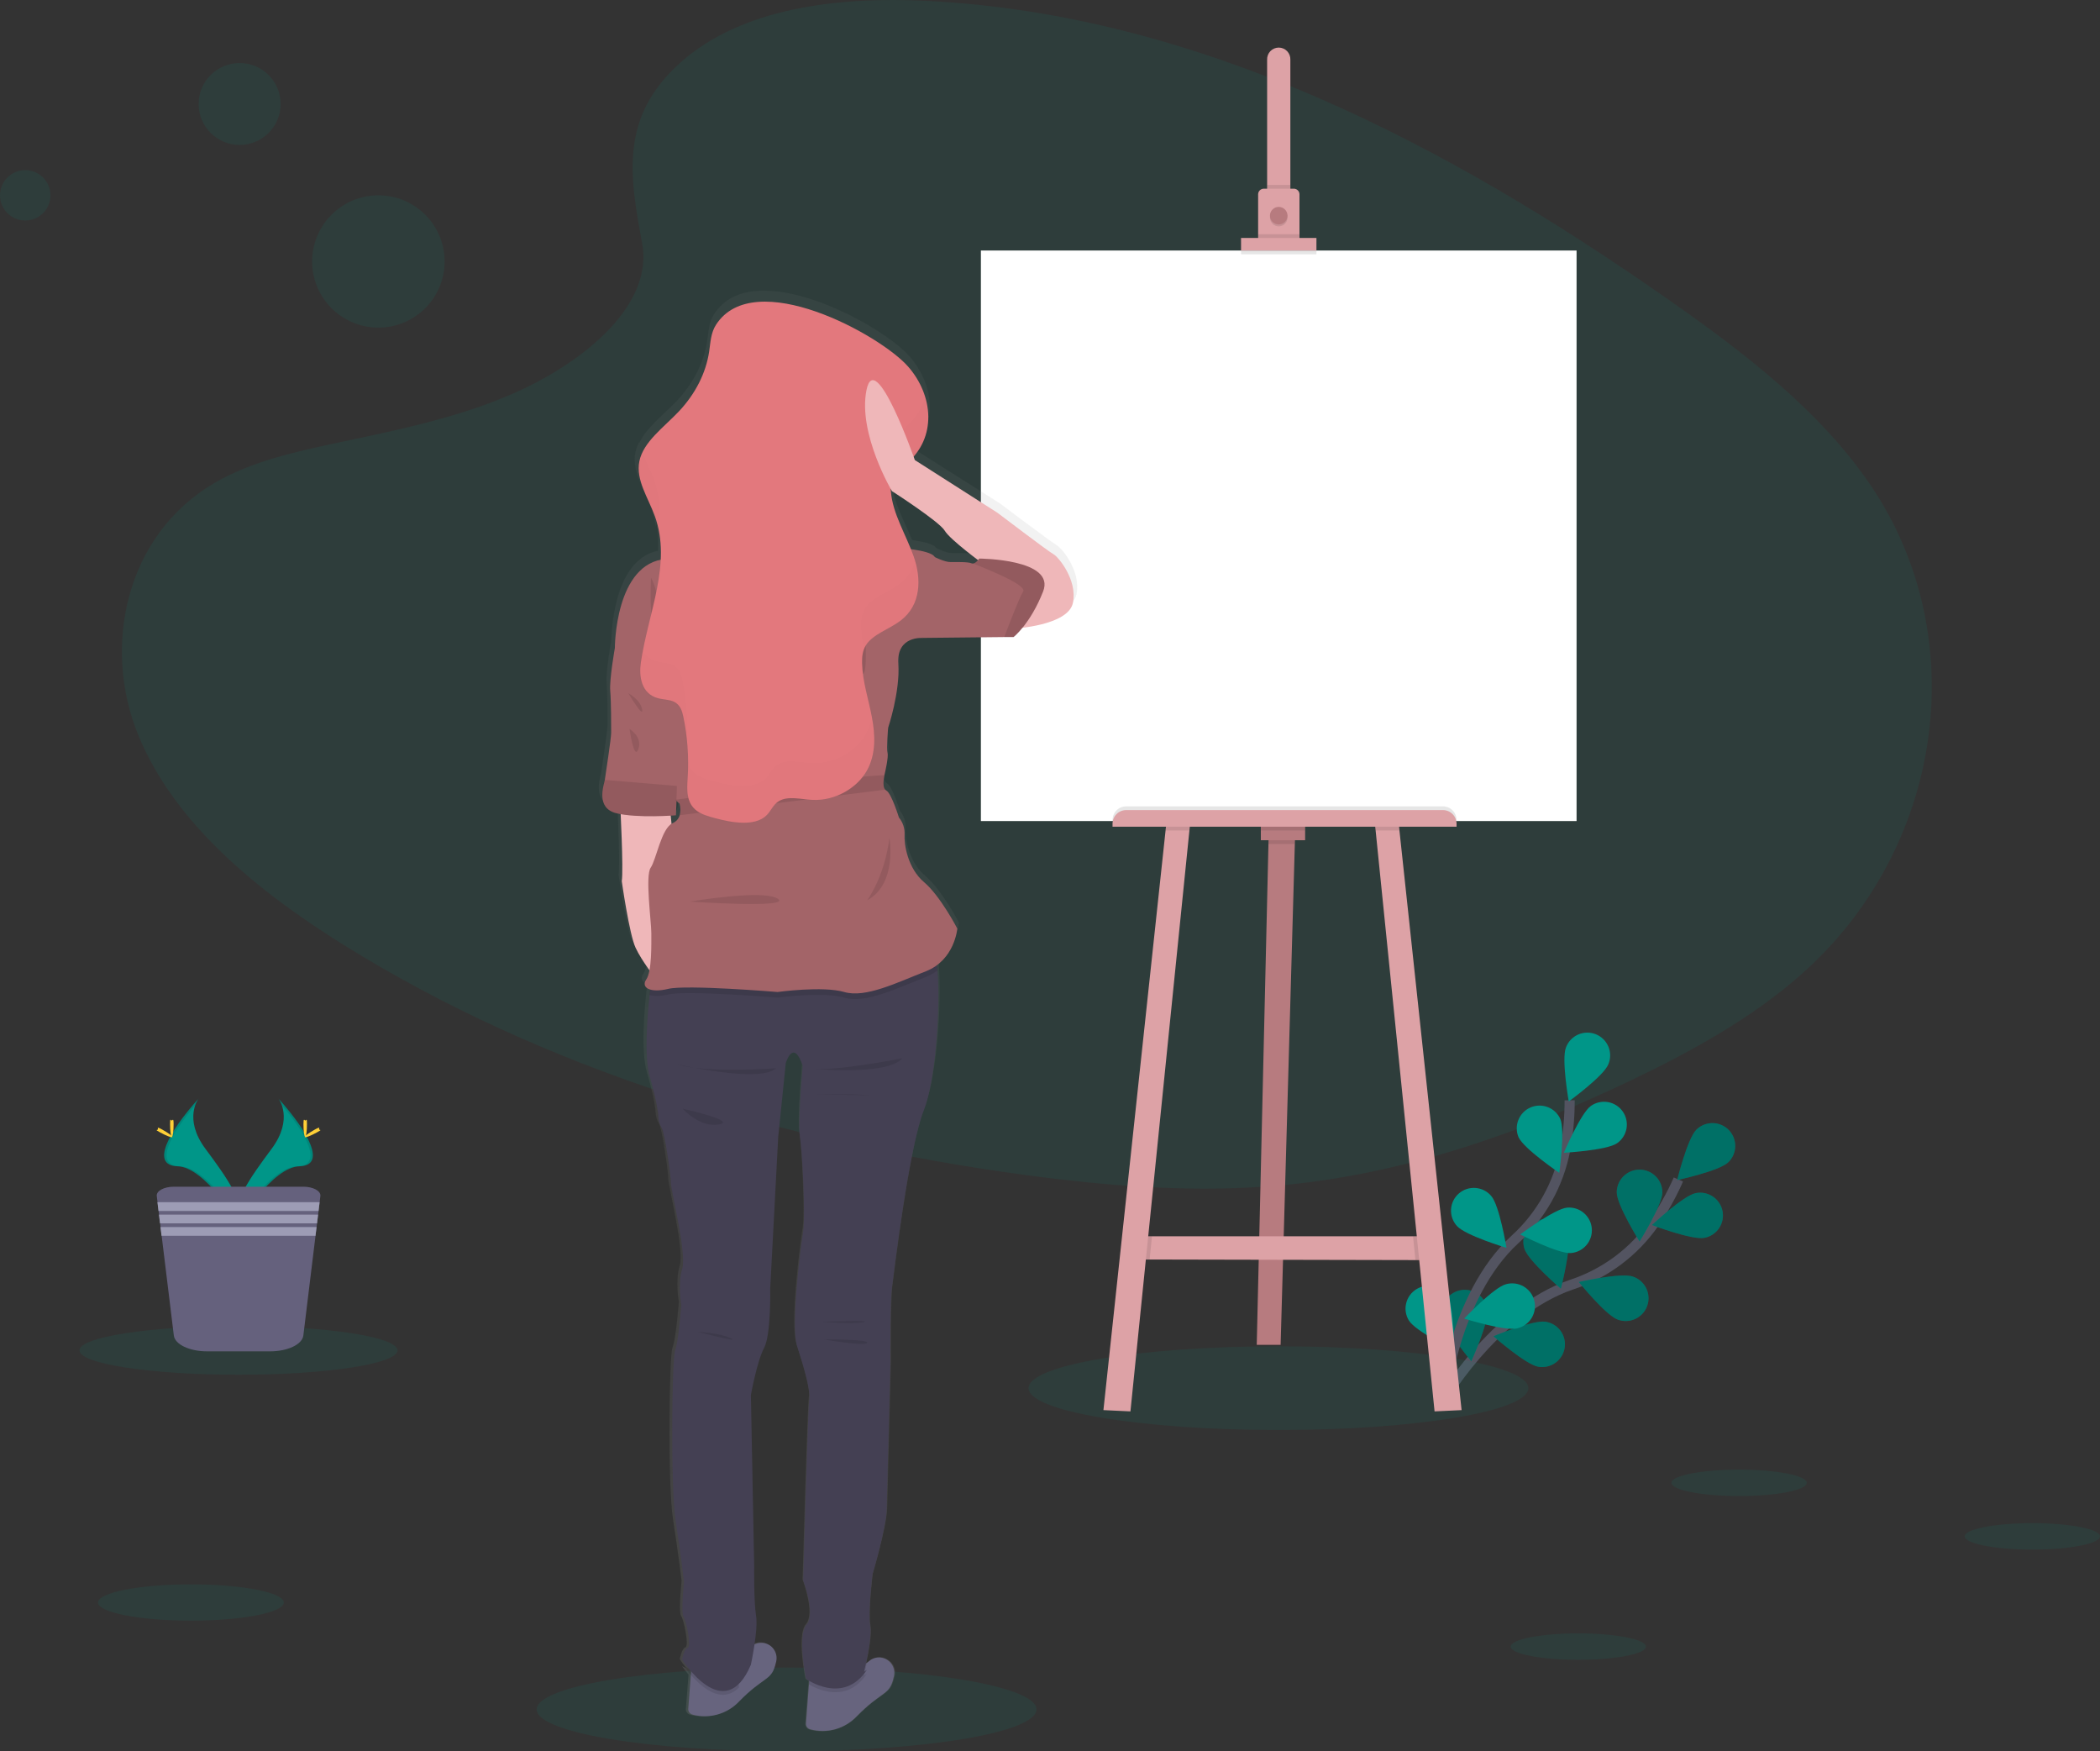 <svg width="415" height="346" viewBox="0 0 415 346" fill="none" xmlns="http://www.w3.org/2000/svg">
<rect x="0" y="0" width="415" height="346" fill="#333333" stroke="none"/>
<g clip-path="url(#clip0)">
<path opacity="0.1" d="M134.531 12.305C146.666 1.518 165.713 -0.693 183.054 0.166C237.513 2.871 286.672 29.124 329.196 58.825C344.592 69.574 359.747 81.162 369.738 95.968C390.095 126.109 384.046 167.862 355.763 192.692C346.137 201.139 334.472 207.627 322.495 213.357C301.2 223.563 278.222 231.756 254.052 234.1C236.819 235.76 219.371 234.412 202.234 232.092C154.364 225.596 107.382 211.258 67.986 186.73C50.712 175.973 34.431 162.597 27.311 145.201C20.19 127.806 24.748 105.735 42.387 95.417C49.682 91.156 58.406 89.231 66.944 87.422C79.515 84.763 92.285 82.141 103.626 76.735C115.346 71.151 129.217 60.352 126.891 47.988C124.415 34.742 122.413 23.092 134.531 12.305Z" fill="#009688"/>
<path d="M284.553 277.504C284.553 277.504 294.964 259.088 310.638 253.782C317.228 251.598 322.931 247.339 326.89 241.643C328.749 238.925 330.354 236.042 331.684 233.03" stroke="#535461" stroke-width="2" stroke-miterlimit="10"/>
<path d="M341.547 229.624C339.76 231.358 331.439 233.146 331.439 233.146C331.439 233.146 333.479 224.894 335.265 223.164C336.123 222.333 337.277 221.875 338.472 221.893C339.668 221.91 340.807 222.401 341.64 223.258C342.473 224.114 342.931 225.266 342.914 226.46C342.896 227.654 342.405 228.792 341.547 229.624Z" fill="#009688"/>
<path d="M336.84 244.555C334.397 245.041 326.454 242.029 326.454 242.029C326.454 242.029 332.66 236.22 335.099 235.723C336.272 235.49 337.489 235.732 338.484 236.396C339.478 237.059 340.167 238.09 340.4 239.261C340.633 240.433 340.391 241.648 339.726 242.641C339.062 243.634 338.029 244.322 336.856 244.555H336.84Z" fill="#009688"/>
<path d="M319.703 260.71C317.348 259.881 312.001 253.284 312.001 253.284C312.001 253.284 320.31 251.392 322.653 252.205C323.224 252.389 323.753 252.685 324.209 253.075C324.664 253.466 325.037 253.944 325.305 254.48C325.573 255.016 325.731 255.601 325.77 256.199C325.809 256.797 325.728 257.397 325.531 257.964C325.335 258.53 325.027 259.052 324.626 259.498C324.225 259.944 323.739 260.305 323.196 260.561C322.653 260.817 322.064 260.962 321.465 260.988C320.865 261.013 320.266 260.919 319.703 260.71Z" fill="#009688"/>
<path d="M303.979 270.02C301.524 269.605 295.134 264 295.134 264C295.134 264 302.99 260.731 305.445 261.138C306.034 261.229 306.598 261.436 307.106 261.746C307.614 262.057 308.055 262.464 308.405 262.946C308.754 263.428 309.004 263.974 309.141 264.552C309.277 265.131 309.298 265.731 309.201 266.318C309.104 266.905 308.892 267.467 308.576 267.971C308.261 268.475 307.848 268.912 307.363 269.256C306.877 269.601 306.328 269.845 305.747 269.976C305.167 270.108 304.565 270.122 303.979 270.02Z" fill="#009688"/>
<path d="M319.5 235.582C319.5 238.071 324.003 245.277 324.003 245.277C324.003 245.277 328.514 238.071 328.514 235.586C328.514 234.392 328.04 233.247 327.194 232.403C326.349 231.559 325.202 231.084 324.007 231.084C322.812 231.084 321.665 231.559 320.82 232.403C319.974 233.247 319.5 234.392 319.5 235.586V235.582Z" fill="#009688"/>
<path d="M301.249 246.7C301.997 249.073 308.453 254.608 308.453 254.608C308.453 254.608 310.597 246.381 309.853 244.008C309.495 242.868 308.699 241.917 307.64 241.364C306.58 240.811 305.344 240.701 304.203 241.058C303.062 241.415 302.11 242.21 301.556 243.268C301.002 244.326 300.892 245.561 301.249 246.7Z" fill="#009688"/>
<path d="M284.997 259.935C285.33 262.399 290.76 268.946 290.76 268.946C290.76 268.946 294.266 261.2 293.933 258.736C293.774 257.552 293.151 256.48 292.2 255.756C291.25 255.032 290.05 254.714 288.865 254.873C287.68 255.032 286.607 255.655 285.882 256.604C285.156 257.553 284.838 258.751 284.997 259.935Z" fill="#009688"/>
<path opacity="0.25" d="M341.547 229.624C339.76 231.358 331.439 233.146 331.439 233.146C331.439 233.146 333.479 224.894 335.265 223.164C336.123 222.333 337.277 221.875 338.472 221.893C339.668 221.91 340.807 222.401 341.64 223.258C342.473 224.114 342.931 225.266 342.914 226.46C342.896 227.654 342.405 228.792 341.547 229.624Z" fill="black"/>
<path opacity="0.25" d="M336.84 244.555C334.397 245.041 326.454 242.029 326.454 242.029C326.454 242.029 332.66 236.22 335.099 235.723C336.272 235.49 337.489 235.732 338.484 236.396C339.478 237.059 340.167 238.09 340.4 239.261C340.633 240.433 340.391 241.648 339.726 242.641C339.062 243.634 338.029 244.322 336.856 244.555H336.84Z" fill="black"/>
<path opacity="0.25" d="M319.703 260.71C317.348 259.881 312.001 253.284 312.001 253.284C312.001 253.284 320.31 251.392 322.653 252.205C323.224 252.389 323.753 252.685 324.209 253.075C324.664 253.466 325.037 253.944 325.305 254.48C325.573 255.016 325.731 255.601 325.77 256.199C325.809 256.797 325.728 257.397 325.531 257.964C325.335 258.53 325.027 259.052 324.626 259.498C324.225 259.944 323.739 260.305 323.196 260.561C322.653 260.817 322.064 260.962 321.465 260.988C320.865 261.013 320.266 260.919 319.703 260.71Z" fill="black"/>
<path opacity="0.25" d="M303.979 270.02C301.524 269.605 295.134 264 295.134 264C295.134 264 302.99 260.731 305.445 261.138C306.034 261.229 306.598 261.436 307.106 261.746C307.614 262.057 308.055 262.464 308.405 262.946C308.754 263.428 309.004 263.974 309.141 264.552C309.277 265.131 309.298 265.731 309.201 266.318C309.104 266.905 308.892 267.467 308.576 267.971C308.261 268.475 307.848 268.912 307.363 269.256C306.877 269.601 306.328 269.845 305.747 269.976C305.167 270.108 304.565 270.122 303.979 270.02Z" fill="black"/>
<path opacity="0.25" d="M319.5 235.582C319.5 238.071 324.003 245.277 324.003 245.277C324.003 245.277 328.514 238.071 328.514 235.586C328.514 234.392 328.04 233.247 327.194 232.403C326.349 231.559 325.202 231.084 324.007 231.084C322.812 231.084 321.665 231.559 320.82 232.403C319.974 233.247 319.5 234.392 319.5 235.586V235.582Z" fill="black"/>
<path opacity="0.25" d="M301.249 246.7C301.997 249.073 308.453 254.608 308.453 254.608C308.453 254.608 310.597 246.381 309.853 244.008C309.495 242.868 308.699 241.917 307.64 241.364C306.58 240.811 305.344 240.701 304.203 241.058C303.062 241.415 302.11 242.21 301.556 243.268C301.002 244.326 300.892 245.561 301.249 246.7Z" fill="black"/>
<path opacity="0.25" d="M284.997 259.935C285.33 262.399 290.76 268.946 290.76 268.946C290.76 268.946 294.266 261.2 293.933 258.736C293.774 257.552 293.151 256.48 292.2 255.756C291.25 255.032 290.05 254.714 288.865 254.873C287.68 255.032 286.607 255.655 285.882 256.604C285.156 257.553 284.838 258.751 284.997 259.935Z" fill="black"/>
<path d="M285.151 277.131C285.151 277.131 287.195 256.08 299.376 244.887C304.514 240.223 307.998 234.02 309.305 227.209C309.903 223.97 310.2 220.683 310.194 217.389" stroke="#535461" stroke-width="2" stroke-miterlimit="10"/>
<path d="M317.825 210.303C316.895 212.61 310.015 217.613 310.015 217.613C310.015 217.613 308.536 209.241 309.467 206.939C309.677 206.376 309.999 205.861 310.412 205.424C310.825 204.988 311.321 204.638 311.872 204.396C312.422 204.153 313.016 204.024 313.617 204.014C314.219 204.005 314.816 204.115 315.374 204.34C315.932 204.565 316.439 204.898 316.866 205.322C317.292 205.745 317.63 206.25 317.858 206.806C318.087 207.361 318.202 207.957 318.196 208.558C318.19 209.159 318.064 209.752 317.825 210.303Z" fill="#009688"/>
<path d="M319.583 225.857C317.547 227.288 309.047 227.753 309.047 227.753C309.047 227.753 312.371 219.924 314.394 218.493C314.878 218.153 315.425 217.911 316.002 217.782C316.58 217.652 317.177 217.638 317.761 217.739C318.344 217.841 318.902 218.056 319.402 218.372C319.902 218.689 320.334 219.1 320.675 219.584C321.016 220.068 321.258 220.613 321.387 221.19C321.517 221.767 321.531 222.364 321.43 222.946C321.328 223.529 321.113 224.086 320.796 224.585C320.479 225.085 320.067 225.517 319.583 225.857Z" fill="#009688"/>
<path d="M310.472 247.563C307.979 247.771 300.418 243.887 300.418 243.887C300.418 243.887 307.236 238.801 309.699 238.589C310.891 238.489 312.074 238.866 312.987 239.637C313.901 240.407 314.47 241.509 314.57 242.699C314.671 243.889 314.293 245.07 313.522 245.982C312.75 246.894 311.647 247.463 310.455 247.563H310.472Z" fill="#009688"/>
<path d="M299.874 262.436C297.465 263.059 289.347 260.511 289.347 260.511C289.347 260.511 295.201 254.342 297.61 253.72C298.187 253.558 298.791 253.513 299.386 253.586C299.981 253.66 300.555 253.852 301.075 254.15C301.595 254.449 302.05 254.847 302.413 255.323C302.777 255.799 303.042 256.343 303.192 256.923C303.343 257.502 303.376 258.106 303.29 258.698C303.204 259.291 303.001 259.86 302.692 260.373C302.383 260.886 301.975 261.333 301.491 261.686C301.007 262.04 300.457 262.293 299.874 262.432V262.436Z" fill="#009688"/>
<path d="M300.09 224.666C301.096 226.94 308.142 231.719 308.142 231.719C308.142 231.719 309.342 223.305 308.333 221.032C307.834 219.963 306.936 219.133 305.831 218.719C304.726 218.304 303.502 218.339 302.423 218.816C301.343 219.294 300.494 220.174 300.058 221.27C299.622 222.365 299.634 223.588 300.09 224.675V224.666Z" fill="#009688"/>
<path d="M287.918 242.219C289.559 244.086 297.71 246.534 297.71 246.534C297.71 246.534 296.335 238.145 294.69 236.279C294.303 235.823 293.828 235.449 293.295 235.178C292.761 234.907 292.179 234.746 291.582 234.702C290.986 234.658 290.386 234.734 289.819 234.924C289.251 235.114 288.728 235.415 288.278 235.809C287.829 236.204 287.462 236.684 287.2 237.221C286.938 237.758 286.786 238.342 286.753 238.939C286.719 239.536 286.805 240.133 287.005 240.696C287.205 241.26 287.516 241.777 287.918 242.219Z" fill="#009688"/>
<path d="M278.429 260.897C279.734 263.017 287.353 266.801 287.353 266.801C287.353 266.801 287.415 258.304 286.107 256.184C285.797 255.68 285.391 255.243 284.911 254.896C284.432 254.549 283.889 254.3 283.313 254.162C282.737 254.025 282.14 254.002 281.556 254.095C280.971 254.188 280.411 254.396 279.906 254.705C279.402 255.015 278.964 255.42 278.616 255.899C278.269 256.378 278.019 256.92 277.882 257.495C277.744 258.07 277.721 258.666 277.815 259.25C277.908 259.834 278.115 260.393 278.425 260.897H278.429Z" fill="#009688"/>
<path opacity="0.1" d="M155.444 345.996C182.719 345.996 204.831 342.294 204.831 337.727C204.831 333.161 182.719 329.459 155.444 329.459C128.168 329.459 106.057 333.161 106.057 337.727C106.057 342.294 128.168 345.996 155.444 345.996Z" fill="#009688"/>
<path opacity="0.1" d="M252.652 282.524C279.927 282.524 302.039 278.823 302.039 274.256C302.039 269.689 279.927 265.988 252.652 265.988C225.376 265.988 203.265 269.689 203.265 274.256C203.265 278.823 225.376 282.524 252.652 282.524Z" fill="#009688"/>
<path d="M255.929 165.132L255.884 166.746L253.075 265.701H248.356L250.67 166.746L250.716 164.883L255.929 165.132Z" fill="#B77B7F"/>
<path d="M283.253 248.961L279.717 248.953L227.19 248.841L224.39 248.837L225.881 244.248H282.879L283.253 248.961Z" fill="#DDA2A6"/>
<path opacity="0.1" d="M255.929 165.132L255.884 166.746H250.67L250.716 164.883L255.929 165.132Z" fill="black"/>
<path d="M257.919 162.713H249.166V166.003H257.919V162.713Z" fill="#B77B7F"/>
<path opacity="0.1" d="M227.655 244.248L227.19 248.841L224.39 248.837L225.881 244.248H227.655Z" fill="black"/>
<path d="M235.195 162.651L235.05 164.078L223.397 278.849L218.058 278.596L230.339 164.078L230.476 162.775L235.195 162.651Z" fill="#DDA2A6"/>
<path opacity="0.1" d="M283.253 248.961L279.717 248.953L279.24 244.248H282.879L283.253 248.961Z" fill="black"/>
<path d="M288.84 278.596L283.498 278.849L271.849 164.078L271.704 162.651L276.419 162.775L276.556 164.078L288.84 278.596Z" fill="#DDA2A6"/>
<path d="M311.56 49.494H193.843V162.215H311.56V49.494Z" fill="white"/>
<path d="M254.999 11.795V39.015H250.408V11.795C250.395 11.486 250.445 11.177 250.554 10.887C250.664 10.598 250.831 10.333 251.045 10.11C251.259 9.886 251.517 9.709 251.802 9.587C252.087 9.466 252.394 9.403 252.704 9.403C253.014 9.403 253.32 9.466 253.605 9.587C253.89 9.709 254.148 9.886 254.362 10.11C254.577 10.333 254.744 10.598 254.853 10.887C254.962 11.177 255.012 11.486 254.999 11.795Z" fill="#DDA2A6"/>
<path opacity="0.1" d="M254.999 36.538H250.404V39.015H254.999V36.538Z" fill="black"/>
<path d="M256.802 38.397V47.383H248.63V38.397C248.63 38.25 248.658 38.104 248.714 37.969C248.77 37.833 248.853 37.71 248.956 37.606C249.06 37.502 249.184 37.42 249.32 37.364C249.455 37.308 249.601 37.28 249.748 37.281H255.693C255.988 37.283 256.27 37.401 256.478 37.61C256.685 37.819 256.802 38.102 256.802 38.397Z" fill="#DDA2A6"/>
<path opacity="0.1" d="M252.701 44.719C253.66 44.719 254.438 43.943 254.438 42.985C254.438 42.027 253.66 41.251 252.701 41.251C251.742 41.251 250.965 42.027 250.965 42.985C250.965 43.943 251.742 44.719 252.701 44.719Z" fill="black"/>
<path d="M252.701 44.346C253.66 44.346 254.438 43.569 254.438 42.612C254.438 41.654 253.66 40.877 252.701 40.877C251.742 40.877 250.965 41.654 250.965 42.612C250.965 43.569 251.742 44.346 252.701 44.346Z" fill="#B77B7F"/>
<path opacity="0.1" d="M256.802 46.271H248.605V47.387H256.802V46.271Z" fill="black"/>
<path opacity="0.1" d="M260.154 47.76H245.253V50.241H260.154V47.76Z" fill="black"/>
<path d="M260.154 47.013H245.253V49.494H260.154V47.013Z" fill="#DDA2A6"/>
<path opacity="0.1" d="M222.558 159.311H285.143C285.859 159.311 286.546 159.595 287.052 160.101C287.559 160.607 287.843 161.293 287.843 162.008V162.597H219.857V162.008C219.857 161.293 220.142 160.607 220.648 160.101C221.154 159.595 221.841 159.311 222.558 159.311Z" fill="black"/>
<path opacity="0.1" d="M230.476 162.775L235.195 162.651L235.05 164.078H230.339L230.476 162.775Z" fill="black"/>
<path opacity="0.1" d="M257.919 162.713H249.166V164.078H257.919V162.713Z" fill="black"/>
<path opacity="0.1" d="M276.556 164.078H271.849L271.704 162.651L276.419 162.775L276.556 164.078Z" fill="black"/>
<path d="M222.558 160.046H285.143C285.859 160.046 286.546 160.33 287.052 160.835C287.559 161.341 287.843 162.027 287.843 162.742V163.331H219.857V162.742C219.857 162.027 220.142 161.341 220.648 160.835C221.154 160.33 221.841 160.046 222.558 160.046Z" fill="#DDA2A6"/>
<path d="M208.836 107.714C207.893 107.216 197.619 99.466 197.619 99.466L181.039 88.965C181.039 88.965 180.952 88.716 180.794 88.289C185.343 83.132 184.35 75.648 179.722 70.387C174.113 64.007 148.772 50.27 141.136 62.019C140.068 63.679 140.031 65.562 139.753 67.388C139.1 71.649 136.998 75.777 133.7 79.253C131.157 81.937 127.821 84.41 126.359 87.447C126.359 87.41 126.33 87.372 126.318 87.331C125.965 87.982 125.708 88.68 125.557 89.405C124.83 93.11 127.323 96.661 128.648 100.267C129.093 101.487 129.416 102.749 129.612 104.034C129.645 103.776 129.674 103.523 129.703 103.266C130.026 105.095 130.136 106.955 130.032 108.809C120.83 110.68 120.825 126.399 120.825 126.399C120.825 126.399 119.691 132.647 119.882 134.9C120.074 137.153 120.069 142.024 120.069 143.198C120.069 144.372 118.935 151.694 118.823 152.574C118.824 152.586 118.824 152.599 118.823 152.611C118.657 153.574 116.933 158.212 121.1 159.249C121.39 159.324 121.698 159.386 122.018 159.444C122.196 163.199 122.52 171.06 122.234 172.811C122.234 172.811 123.75 183.374 125.009 186.058C125.805 187.632 126.736 189.134 127.792 190.547C127.701 191.19 127.484 191.809 127.153 192.368C126.509 193.294 126.841 194.053 127.917 194.381C127.88 194.7 127.838 195.061 127.792 195.467C127.331 199.542 126.642 207.64 127.813 211.743C129.421 217.369 129.516 219.244 129.516 219.244C129.516 219.244 129.516 220.928 130.181 221.866C130.846 222.803 132.071 231.524 132.071 232.931C132.071 234.337 135.287 246.991 134.34 249.99C133.392 252.99 134.153 257.209 134.153 257.209C134.153 257.209 133.583 264.614 132.906 266.207C132.229 267.801 131.959 293.485 132.998 300.14C134.036 306.795 134.701 312.325 134.701 312.325C134.701 312.325 134.04 318.419 134.605 319.261C135.17 320.104 136.213 325.169 135.457 325.447C134.701 325.725 134.323 327.791 134.323 327.791C134.723 328.398 135.154 328.984 135.615 329.546C135.323 329.445 135.039 329.324 134.763 329.185C135.062 329.6 135.511 330.189 136.064 330.845L135.544 337.586C135.523 337.849 135.594 338.112 135.746 338.328C135.897 338.544 136.12 338.7 136.375 338.769C138.034 339.219 139.784 339.211 141.439 338.747C143.094 338.282 144.592 337.378 145.772 336.13C150.5 331.351 152.108 332.006 152.959 329.102C153.051 328.791 153.13 328.484 153.196 328.194C153.807 325.605 151.044 323.68 148.847 324.783C149.15 322.734 149.387 320.406 149.158 319.091C148.685 316.374 148.78 309.251 148.78 309.251L148.12 275.127C148.12 275.127 149.345 268.377 150.766 265.755C152.187 263.133 152.012 253.944 152.012 253.944L153.62 223.758L155.132 209.042C155.132 209.042 156.644 203.981 158.535 209.606C158.535 209.606 157.496 220.945 157.97 223.666C158.443 226.388 159.104 239.602 158.63 242.506C158.157 245.41 156.079 261.349 157.384 265.378C158.688 269.406 160.142 274.289 159.852 275.886C159.561 277.484 158.605 312.068 158.605 312.068C158.605 312.068 161.16 318.706 159.27 320.879C157.38 323.053 159.174 331.666 159.174 331.666C159.174 331.666 159.403 331.828 159.793 332.052L159.739 332.77L159.145 340.524C159.124 340.787 159.195 341.05 159.347 341.266C159.499 341.483 159.721 341.64 159.976 341.71C161.635 342.161 163.385 342.154 165.04 341.689C166.695 341.224 168.193 340.32 169.373 339.072C174.101 334.288 175.709 334.948 176.56 332.04C176.652 331.728 176.731 331.426 176.801 331.131C177.466 328.306 174.101 326.256 171.849 328.102L171.737 328.198C171.619 328.298 171.496 328.391 171.367 328.476C171.308 328.52 171.245 328.56 171.18 328.596C171.654 326.455 172.344 322.788 172.011 321.07C171.538 318.54 172.481 310.856 172.481 310.856C172.481 310.856 175.223 301.667 175.318 297.995L176.074 268.751C176.074 268.751 175.983 256.844 176.361 253.94C176.739 251.036 179.763 225.911 182.788 218.41C185.11 212.668 186.149 198.015 185.534 190.584C185.501 190.219 185.467 189.867 185.426 189.539C189.136 186.805 189.505 182.258 189.505 182.258C189.505 182.258 186.099 175.761 182.821 173.01C179.543 170.26 178.837 165.53 178.953 163.518C179.009 162.292 178.605 161.089 177.819 160.145C177.819 160.145 176.307 155.27 175.297 154.773C175.215 154.731 175.14 154.674 175.077 154.607C174.392 153.872 174.919 151.773 174.919 151.773V151.707C175.04 151.221 175.75 148.077 175.538 147.272C175.285 146.4 175.663 142.272 175.663 142.272C175.663 142.272 178.06 135.149 177.682 129.523C177.304 123.898 182.601 124.4 182.601 124.4L198.957 124.23H200.818C201.474 123.673 202.074 123.053 202.608 122.379C205.724 122.01 212.026 120.836 212.732 117.401C213.692 112.841 209.783 108.216 208.836 107.714ZM133.06 159.722L133.172 156.864C133.559 157.195 133.816 157.407 133.816 157.407C134.025 158.155 134.035 158.944 133.845 159.697C133.744 160.051 133.564 160.377 133.318 160.651C133.073 160.926 132.769 161.141 132.429 161.282C132.35 161.316 132.273 161.356 132.2 161.402L132.042 159.788L133.06 159.722ZM192.384 109.522C191.691 109.211 189.356 109.273 188.155 109.273C186.955 109.273 185.006 108.274 185.006 108.274C184.591 107.465 182.293 106.983 180.249 106.71C178.696 102.884 176.511 99.155 176.216 95.168C176.216 95.022 176.216 94.877 176.195 94.732L176.432 95.147C176.432 95.147 185.953 101.212 187.025 103.03C187.856 104.415 191.857 107.51 193.71 108.896C193.454 109.228 193.097 109.467 192.692 109.576C192.586 109.588 192.48 109.569 192.384 109.522Z" fill="url(#paint0_linear)"/>
<path d="M176.66 331.156C176.589 331.446 176.515 331.749 176.423 332.056C175.592 334.96 174.001 334.288 169.361 339.03C168.205 340.268 166.731 341.166 165.101 341.629C163.47 342.091 161.744 342.099 160.109 341.652C159.854 341.585 159.631 341.43 159.479 341.214C159.327 340.999 159.256 340.737 159.278 340.474L159.864 332.782L160.142 329.081C160.142 329.081 167.554 331.156 171.326 328.521C171.452 328.435 171.574 328.342 171.691 328.243C171.721 328.217 171.748 328.19 171.775 328.16C172.261 327.758 172.862 327.518 173.493 327.473C174.123 327.429 174.752 327.582 175.29 327.913C175.829 328.243 176.251 328.733 176.496 329.315C176.742 329.896 176.799 330.54 176.66 331.156Z" fill="#67647E"/>
<path d="M153.396 328.252C153.325 328.542 153.25 328.845 153.159 329.152C152.328 332.056 150.737 331.384 146.096 336.126C144.94 337.364 143.467 338.262 141.836 338.724C140.206 339.187 138.48 339.195 136.845 338.748C136.59 338.681 136.366 338.526 136.214 338.31C136.062 338.095 135.991 337.832 136.014 337.57L136.6 329.878L136.878 326.177C136.878 326.177 144.289 328.252 148.061 325.617C148.188 325.531 148.31 325.438 148.427 325.339C148.456 325.313 148.484 325.285 148.51 325.256C148.997 324.854 149.598 324.614 150.228 324.569C150.859 324.525 151.487 324.678 152.026 325.009C152.565 325.339 152.986 325.829 153.232 326.411C153.478 326.992 153.535 327.636 153.396 328.252Z" fill="#67647E"/>
<path opacity="0.1" d="M145.739 329.405L146.038 333.404C141.784 337.649 136.72 331.33 135.237 329.256C139.138 331.264 145.739 329.405 145.739 329.405Z" fill="black"/>
<path opacity="0.1" d="M170.744 331.031L171.301 330.662C167.417 336.562 161.646 333.84 159.847 332.782L160.126 329.081C160.126 329.081 167.537 331.156 171.309 328.521C171.014 329.965 170.744 331.031 170.744 331.031Z" fill="black"/>
<path d="M182.576 219.335C179.593 226.774 176.614 251.695 176.24 254.599C175.867 257.503 175.962 269.294 175.962 269.294L175.214 298.29C175.119 301.92 172.418 311.034 172.418 311.034C172.418 311.034 171.488 318.66 171.953 321.17C172.418 323.68 170.744 330.297 170.744 330.297L171.301 329.924C166.644 336.976 159.286 331.691 159.286 331.691C159.286 331.691 157.517 323.136 159.382 320.996C161.247 318.855 158.73 312.254 158.73 312.254C158.73 312.254 159.66 277.936 159.939 276.355C160.217 274.775 158.821 269.937 157.517 265.938C156.212 261.938 158.265 246.128 158.73 243.244C159.195 240.361 158.543 227.247 158.078 224.55C157.612 221.853 158.634 210.598 158.634 210.598C156.773 205.018 155.282 210.042 155.282 210.042L153.79 224.641L152.207 254.591C152.207 254.591 152.394 263.718 150.999 266.311C149.603 268.904 148.39 275.608 148.39 275.608L149.042 309.466C149.042 309.466 148.95 316.519 149.416 319.228C149.881 321.937 148.39 328.903 148.39 328.903C143.176 341.171 134.801 327.87 134.801 327.87C134.801 327.87 135.175 325.825 135.918 325.547C136.662 325.269 135.64 320.245 135.087 319.407C134.535 318.569 135.179 312.524 135.179 312.524C135.179 312.524 134.526 307.039 133.517 300.434C132.507 293.83 132.773 268.348 133.426 266.768C134.078 265.187 134.634 257.839 134.634 257.839C134.634 257.839 133.891 253.653 134.821 250.675C135.752 247.696 132.586 235.146 132.586 233.748C132.586 232.35 131.377 223.704 130.725 222.774C130.073 221.845 130.073 220.169 130.073 220.169C130.073 220.169 129.982 218.31 128.411 212.73C127.256 208.656 127.938 200.624 128.39 196.579C128.553 195.082 128.694 194.127 128.694 194.127C128.694 194.127 182.106 185.477 184.238 187.431C184.736 187.892 185.068 189.473 185.264 191.725C185.899 199.093 184.852 213.656 182.576 219.335Z" fill="#444053"/>
<path opacity="0.1" d="M162.361 261.154C162.61 261.154 168.509 261.652 170.67 261.217C172.83 260.781 162.361 261.154 162.361 261.154Z" fill="black"/>
<path opacity="0.1" d="M162.797 264.627C162.797 264.627 170.944 266.054 171.359 265.311C171.774 264.569 162.797 264.627 162.797 264.627Z" fill="black"/>
<path opacity="0.1" d="M137.9 263.137C137.9 263.137 142.121 263.324 144.418 264.382C146.715 265.44 137.9 263.137 137.9 263.137Z" fill="black"/>
<path d="M122.562 158.851C122.562 158.851 123.243 171.807 122.874 174.101C122.874 174.101 124.361 184.581 125.603 187.245C126.845 189.908 129.516 193.26 129.516 193.26L133.181 167.538L132.308 158.726L122.562 158.851Z" fill="#EFB7B9"/>
<path d="M161.056 99.823C168.977 99.823 175.397 93.411 175.397 85.501C175.397 77.592 168.977 71.18 161.056 71.18C153.136 71.18 146.716 77.592 146.716 85.501C146.716 93.411 153.136 99.823 161.056 99.823Z" fill="#EFB7B9"/>
<path d="M153.608 92.193C153.608 92.193 149.137 100.939 144.667 105.029C140.197 109.12 171.488 113.771 172.231 113.771C172.975 113.771 166.644 95.172 167.761 92.927C168.879 90.683 153.608 92.193 153.608 92.193Z" fill="#EFB7B9"/>
<path opacity="0.1" d="M185.272 191.725C184.57 192.261 183.795 192.694 182.971 193.011C177.263 195.243 171.052 198.343 166.831 197.106C162.61 195.87 153.67 197.106 153.67 197.106C153.67 197.106 135.661 195.617 132.067 196.484C130.43 196.878 129.159 196.861 128.328 196.579C128.49 195.082 128.632 194.127 128.632 194.127C128.632 194.127 182.107 185.477 184.238 187.431C184.745 187.892 185.069 189.473 185.272 191.725Z" fill="black"/>
<path d="M189.181 183.461C189.181 183.461 188.687 189.663 182.971 191.895C177.254 194.127 171.052 197.227 166.831 195.99C162.61 194.754 153.67 195.99 153.67 195.99C153.67 195.99 135.661 194.501 132.067 195.368C128.474 196.235 126.6 195.123 127.718 193.509C128.835 191.895 128.715 186.564 128.715 184.332C128.715 182.1 127.468 173.048 128.586 171.434C129.703 169.82 130.696 163.622 132.931 162.626C133.267 162.485 133.567 162.27 133.808 161.998C134.05 161.726 134.227 161.403 134.327 161.054C134.512 160.307 134.502 159.526 134.298 158.784C134.298 158.784 133.92 158.473 133.401 158.013C132.084 156.839 129.857 154.661 130.572 153.947C131.565 152.951 130.572 146.504 130.572 146.504C130.572 146.504 128.212 141.546 129.084 139.688C129.957 137.829 121.507 128.03 121.507 128.03C121.507 128.03 121.507 111.169 131.689 110.423C131.689 110.423 138.893 110.672 139.761 107.448C140.629 104.224 146.342 102.362 146.342 102.362L159.382 105.216C159.382 105.216 170.927 107.705 173.042 106.208C175.156 104.71 176.781 108.191 176.781 108.191C176.781 108.191 183.98 108.564 184.724 110.053C185.467 111.543 182.368 126.047 182.368 126.047C182.368 126.047 177.15 125.553 177.524 131.133C177.898 136.713 175.514 143.783 175.514 143.783C175.514 143.783 175.14 147.873 175.389 148.74C175.622 149.541 174.899 152.661 174.782 153.142V153.204C174.782 153.204 174.263 155.279 174.936 156.017C174.998 156.084 175.071 156.14 175.152 156.183C176.149 156.677 177.645 161.514 177.645 161.514C178.42 162.453 178.818 163.646 178.762 164.862C178.642 166.85 179.385 171.558 182.613 174.288C185.841 177.018 189.181 183.461 189.181 183.461Z" fill="#A36468"/>
<path d="M133.799 154.744V155.27L133.575 161.079C133.575 161.079 125.935 161.697 121.777 160.664C117.618 159.631 119.367 155.021 119.533 154.067C119.535 154.055 119.535 154.042 119.533 154.03C119.654 153.159 120.78 145.907 120.78 144.728C120.78 143.55 120.78 138.713 120.593 136.481C120.406 134.249 121.507 128.03 121.507 128.03L122.313 127.042L131.062 130.39L133.799 154.744Z" fill="#A36468"/>
<path opacity="0.1" d="M133.779 155.283L133.554 161.091C133.554 161.091 125.915 161.709 121.756 160.676C117.597 159.643 119.346 155.034 119.513 154.08L133.779 155.283Z" fill="black"/>
<path opacity="0.1" d="M134.327 161.058C134.512 160.311 134.502 159.53 134.298 158.789C134.298 158.789 133.92 158.477 133.401 158.017C139.977 157.1 166.021 153.532 174.791 153.142V153.204C174.791 153.204 174.271 155.279 174.944 156.017L134.327 161.058Z" fill="black"/>
<path opacity="0.1" d="M175.771 165.53C175.771 165.53 177.387 174.657 171.363 177.869C171.359 177.885 174.778 173.359 175.771 165.53Z" fill="black"/>
<path opacity="0.1" d="M136.346 178.13C136.346 178.13 150.886 175.641 153.732 177.574C156.578 179.507 136.346 178.13 136.346 178.13Z" fill="black"/>
<path opacity="0.1" d="M170.744 121.645C170.744 121.645 168.509 130.822 170.183 132.929C171.858 135.037 170.744 121.645 170.744 121.645Z" fill="black"/>
<path opacity="0.1" d="M128.648 114.144C128.648 114.144 130.696 117.554 129.454 121.089C128.212 124.624 128.648 114.144 128.648 114.144Z" fill="black"/>
<path opacity="0.1" d="M124.415 144.031C124.415 144.031 127.024 145.579 126.155 147.998C125.287 150.416 124.415 144.031 124.415 144.031Z" fill="black"/>
<path opacity="0.1" d="M124.178 136.962C124.178 136.962 126.596 138.265 126.907 140.186C127.219 142.106 124.178 136.962 124.178 136.962Z" fill="black"/>
<path opacity="0.1" d="M160.063 211.116C160.063 211.116 175.277 212.668 178.318 209.071C178.318 209.092 164.596 211.801 160.063 211.116Z" fill="black"/>
<path opacity="0.1" d="M133.8 210.249C133.8 210.249 150.13 214.095 153.358 211.054C153.358 211.054 139.325 212.108 133.8 210.249Z" fill="black"/>
<path opacity="0.1" d="M161.243 216.145C161.243 216.145 168.073 216.145 171.239 216.331C174.404 216.518 161.243 216.145 161.243 216.145Z" fill="black"/>
<path opacity="0.1" d="M134.917 219.049C134.917 219.049 138.27 222.833 142.058 222.152C145.847 221.472 134.917 219.049 134.917 219.049Z" fill="black"/>
<path d="M141.502 64.156C140.451 65.786 140.413 67.674 140.139 69.483C139.499 73.71 137.426 77.805 134.182 81.257C131.203 84.418 127.119 87.285 126.347 91.148C125.615 94.815 128.096 98.346 129.396 101.934C132.823 111.348 128.037 121.222 126.642 130.938C126.255 133.622 126.72 137.053 130.032 137.945C131.066 138.227 132.25 138.19 133.181 138.638C134.427 139.236 134.809 140.476 135.038 141.592C135.871 145.584 136.159 149.67 135.893 153.74C135.744 156.021 135.578 158.647 137.738 160.216C138.718 160.933 140.039 161.299 141.315 161.643C144.717 162.56 149.117 163.302 151.41 161.149C152.374 160.249 152.735 158.979 153.936 158.266C155.735 157.2 158.285 157.921 160.549 158.033C165.198 158.266 169.469 155.544 171.301 152.263C173.133 148.981 172.963 145.21 172.298 141.671C171.633 138.132 170.445 134.618 170.362 131.025C170.333 129.781 170.445 128.515 171.16 127.412C172.543 125.275 175.763 124.304 177.965 122.624C182.09 119.471 182.077 114.306 180.578 109.983C179.078 105.66 176.386 101.515 176.054 97.047C175.905 95.967 176.12 94.868 176.664 93.923C177.254 93.014 178.284 92.334 179.157 91.583C185.177 86.505 184.466 78.166 179.489 72.458C173.98 66.131 149.021 52.502 141.502 64.156Z" fill="#E3787D"/>
<g opacity="0.1">
<path opacity="0.1" d="M130.16 105.842C130.63 102.071 130.542 98.333 129.209 94.662C128.552 92.861 127.601 91.073 126.907 89.268C126.561 89.921 126.309 90.619 126.16 91.343C125.428 95.01 127.909 98.541 129.209 102.129C129.647 103.333 129.965 104.577 130.16 105.842Z" fill="black"/>
<path opacity="0.1" d="M135.706 146.467C135.971 142.398 135.684 138.312 134.855 134.319C134.622 133.203 134.24 131.967 132.993 131.37C132.063 130.921 130.879 130.955 129.844 130.677C129.209 130.525 128.616 130.229 128.112 129.814C127.609 129.398 127.206 128.873 126.936 128.279C126.745 129.225 126.579 130.166 126.442 131.112C126.056 133.797 126.521 137.228 129.832 138.12C130.866 138.398 132.05 138.36 132.981 138.808C134.227 139.406 134.609 140.646 134.842 141.762C135.223 143.614 135.49 145.487 135.64 147.371C135.669 147.064 135.685 146.765 135.706 146.467Z" fill="black"/>
<path opacity="0.1" d="M171.118 144.994C169.282 148.288 165.011 150.997 160.362 150.765C158.098 150.649 155.548 149.935 153.753 150.997C152.552 151.707 152.187 152.98 151.223 153.881C148.93 156.017 144.53 155.291 141.128 154.374C139.852 154.026 138.535 153.665 137.551 152.947C136.613 152.258 135.979 151.231 135.785 150.084C135.81 151.358 135.785 152.636 135.706 153.91C135.557 156.191 135.391 158.818 137.551 160.39C138.535 161.104 139.852 161.469 141.128 161.813C144.53 162.73 148.93 163.472 151.223 161.319C152.187 160.419 152.552 159.149 153.753 158.415C155.548 157.349 158.098 158.071 160.362 158.183C165.011 158.415 169.282 155.694 171.118 152.412C172.879 149.242 172.801 145.658 172.186 142.235C171.954 143.198 171.595 144.126 171.118 144.994Z" fill="black"/>
<path opacity="0.1" d="M178.986 84.331C178.097 85.078 177.067 85.763 176.494 86.671C175.95 87.616 175.735 88.715 175.883 89.795C176.004 91.153 176.291 92.49 176.739 93.778C177.431 93.041 178.189 92.369 179.003 91.77C183.074 88.339 184.063 83.414 182.742 78.818C182.045 80.977 180.741 82.891 178.986 84.331Z" fill="black"/>
<path opacity="0.1" d="M177.777 115.351C175.58 117.032 172.356 118.007 170.977 120.143C170.258 121.247 170.146 122.52 170.175 123.752C170.226 125.203 170.404 126.647 170.707 128.067C170.785 127.899 170.876 127.737 170.977 127.582C172.356 125.445 175.58 124.474 177.777 122.794C181.545 119.915 181.861 115.36 180.748 111.298C180.183 112.914 179.149 114.325 177.777 115.351Z" fill="black"/>
</g>
<path d="M200.357 124.188C200.357 124.188 211.1 123.632 212.03 119.106C212.961 114.58 209.122 109.979 208.183 109.493C207.245 109.008 197.116 101.308 197.116 101.308L180.79 90.895C180.79 90.895 172.967 68.491 171.235 77.067C169.502 85.642 176.265 97.031 176.265 97.031C176.265 97.031 185.638 103.046 186.693 104.843C187.748 106.639 194.208 111.352 194.208 111.352L200.357 124.188Z" fill="#EFB7B9"/>
<path d="M206.131 116.87C203.589 123.321 200.294 125.864 200.294 125.864H198.462L182.356 126.03L180.499 120.965L183.108 109.987L184.72 110.053C184.72 110.053 186.647 111.045 187.823 111.045C188.999 111.045 191.304 110.983 191.977 111.29C192.071 111.336 192.177 111.351 192.281 111.335C192.891 111.273 193.527 110.36 193.527 110.36C193.527 110.36 208.678 110.423 206.131 116.87Z" fill="#A36468"/>
<path opacity="0.1" d="M206.131 116.87C203.589 123.321 200.294 125.864 200.294 125.864H198.462C199.418 123.309 201.433 118.065 202.201 116.853C202.953 115.708 196.206 112.858 192.26 111.319C192.87 111.257 193.506 110.344 193.506 110.344C193.506 110.344 208.678 110.423 206.131 116.87Z" fill="black"/>
<path opacity="0.1" d="M37.73 320.191C47.867 320.191 56.084 318.586 56.084 316.606C56.084 314.627 47.867 313.022 37.73 313.022C27.593 313.022 19.376 314.627 19.376 316.606C19.376 318.586 27.593 320.191 37.73 320.191Z" fill="#009688"/>
<path opacity="0.1" d="M343.682 295.572C351.065 295.572 357.051 294.404 357.051 292.963C357.051 291.521 351.065 290.353 343.682 290.353C336.299 290.353 330.313 291.521 330.313 292.963C330.313 294.404 336.299 295.572 343.682 295.572Z" fill="#009688"/>
<path opacity="0.1" d="M401.631 306.147C409.015 306.147 415 304.979 415 303.538C415 302.097 409.015 300.928 401.631 300.928C394.248 300.928 388.262 302.097 388.262 303.538C388.262 304.979 394.248 306.147 401.631 306.147Z" fill="#009688"/>
<path opacity="0.1" d="M311.901 327.928C319.285 327.928 325.27 326.76 325.27 325.319C325.27 323.877 319.285 322.709 311.901 322.709C304.518 322.709 298.532 323.877 298.532 325.319C298.532 326.76 304.518 327.928 311.901 327.928Z" fill="#009688"/>
<path d="M55.074 217.103C55.074 217.103 58.082 221.032 53.687 226.956C49.291 232.881 45.673 237.884 47.144 241.581C47.144 241.581 53.77 230.574 59.166 230.42C64.563 230.267 61.011 223.724 55.074 217.103Z" fill="#009688"/>
<path opacity="0.1" d="M55.074 217.103C55.337 217.487 55.545 217.906 55.689 218.348C60.953 224.525 63.757 230.288 58.697 230.433C53.986 230.566 48.332 238.983 46.977 241.108C47.021 241.273 47.075 241.435 47.14 241.593C47.14 241.593 53.766 230.586 59.162 230.433C64.559 230.279 61.011 223.724 55.074 217.103Z" fill="black"/>
<path d="M60.662 222.106C60.662 223.488 60.508 224.596 60.317 224.596C60.126 224.596 59.968 223.475 59.968 222.106C59.968 220.737 60.163 221.376 60.355 221.376C60.546 221.376 60.662 220.708 60.662 222.106Z" fill="#FFD037"/>
<path d="M62.581 223.758C61.368 224.417 60.309 224.82 60.217 224.65C60.126 224.48 61.048 223.82 62.249 223.148C63.45 222.476 62.984 222.969 63.08 223.148C63.175 223.326 63.794 223.094 62.581 223.758Z" fill="#FFD037"/>
<path d="M39.201 217.103C39.201 217.103 36.193 221.032 40.588 226.956C44.983 232.881 48.602 237.884 47.144 241.581C47.144 241.581 40.497 230.574 35.096 230.42C29.695 230.267 33.264 223.724 39.201 217.103Z" fill="#009688"/>
<path opacity="0.1" d="M39.201 217.103C38.938 217.487 38.73 217.906 38.586 218.348C33.322 224.525 30.518 230.288 35.578 230.433C40.289 230.566 45.964 238.983 47.297 241.108C47.254 241.272 47.201 241.434 47.14 241.593C47.14 241.593 40.493 230.586 35.092 230.433C29.691 230.279 33.264 223.724 39.201 217.103Z" fill="black"/>
<path d="M33.613 222.106C33.613 223.488 33.767 224.596 33.958 224.596C34.149 224.596 34.307 223.475 34.307 222.106C34.307 220.737 34.112 221.376 33.92 221.376C33.729 221.376 33.613 220.708 33.613 222.106Z" fill="#FFD037"/>
<path d="M31.694 223.758C32.911 224.417 33.966 224.82 34.062 224.65C34.157 224.48 33.231 223.82 32.026 223.148C30.821 222.476 31.291 222.969 31.195 223.148C31.1 223.326 30.481 223.094 31.694 223.758Z" fill="#FFD037"/>
<path opacity="0.1" d="M47.135 271.609C64.492 271.609 78.563 269.453 78.563 266.792C78.563 264.132 64.492 261.976 47.135 261.976C29.778 261.976 15.707 264.132 15.707 266.792C15.707 269.453 29.778 271.609 47.135 271.609Z" fill="#009688"/>
<path d="M63.312 236.291L63.163 237.536L62.951 239.266L62.864 239.987L62.652 241.722L62.56 242.444L62.349 244.174L59.947 263.855C59.731 265.614 56.856 266.983 53.383 266.983H40.912C37.439 266.983 34.568 265.614 34.352 263.855L31.947 244.169L31.735 242.439L31.648 241.718L31.432 239.983L31.345 239.261L31.133 237.531L30.983 236.287C30.863 235.291 32.416 234.453 34.381 234.453H59.939C61.879 234.457 63.437 235.295 63.312 236.291Z" fill="#65617D"/>
<path d="M63.159 237.515L62.951 239.249H31.32L31.112 237.515H63.159Z" fill="#9D9CB5"/>
<path d="M62.86 239.971L62.652 241.701H31.623L31.411 239.971H62.86Z" fill="#9D9CB5"/>
<path d="M62.56 242.423L62.349 244.153H31.922L31.71 242.423H62.56Z" fill="#9D9CB5"/>
<path opacity="0.1" d="M74.775 64.728C82.002 64.728 87.861 58.877 87.861 51.66C87.861 44.443 82.002 38.592 74.775 38.592C67.547 38.592 61.688 44.443 61.688 51.66C61.688 58.877 67.547 64.728 74.775 64.728Z" fill="#009688"/>
<path opacity="0.1" d="M47.356 28.634C51.83 28.634 55.457 25.012 55.457 20.544C55.457 16.076 51.83 12.454 47.356 12.454C42.882 12.454 39.255 16.076 39.255 20.544C39.255 25.012 42.882 28.634 47.356 28.634Z" fill="#009688"/>
<path opacity="0.1" d="M4.985 43.57C7.739 43.57 9.97 41.341 9.97 38.592C9.97 35.842 7.739 33.613 4.985 33.613C2.232 33.613 0 35.842 0 38.592C0 41.341 2.232 43.57 4.985 43.57Z" fill="#009688"/>
</g>
<defs>
<linearGradient id="paint0_linear" x1="165.601" y1="342.026" x2="165.601" y2="57.423" gradientUnits="userSpaceOnUse">
<stop stop-color="#808080" stop-opacity="0.25"/>
<stop offset="0.54" stop-color="#808080" stop-opacity="0.12"/>
<stop offset="1" stop-color="#808080" stop-opacity="0.1"/>
</linearGradient>
<clipPath id="clip0">
<rect width="415" height="346" fill="white"/>
</clipPath>
</defs>
</svg>
